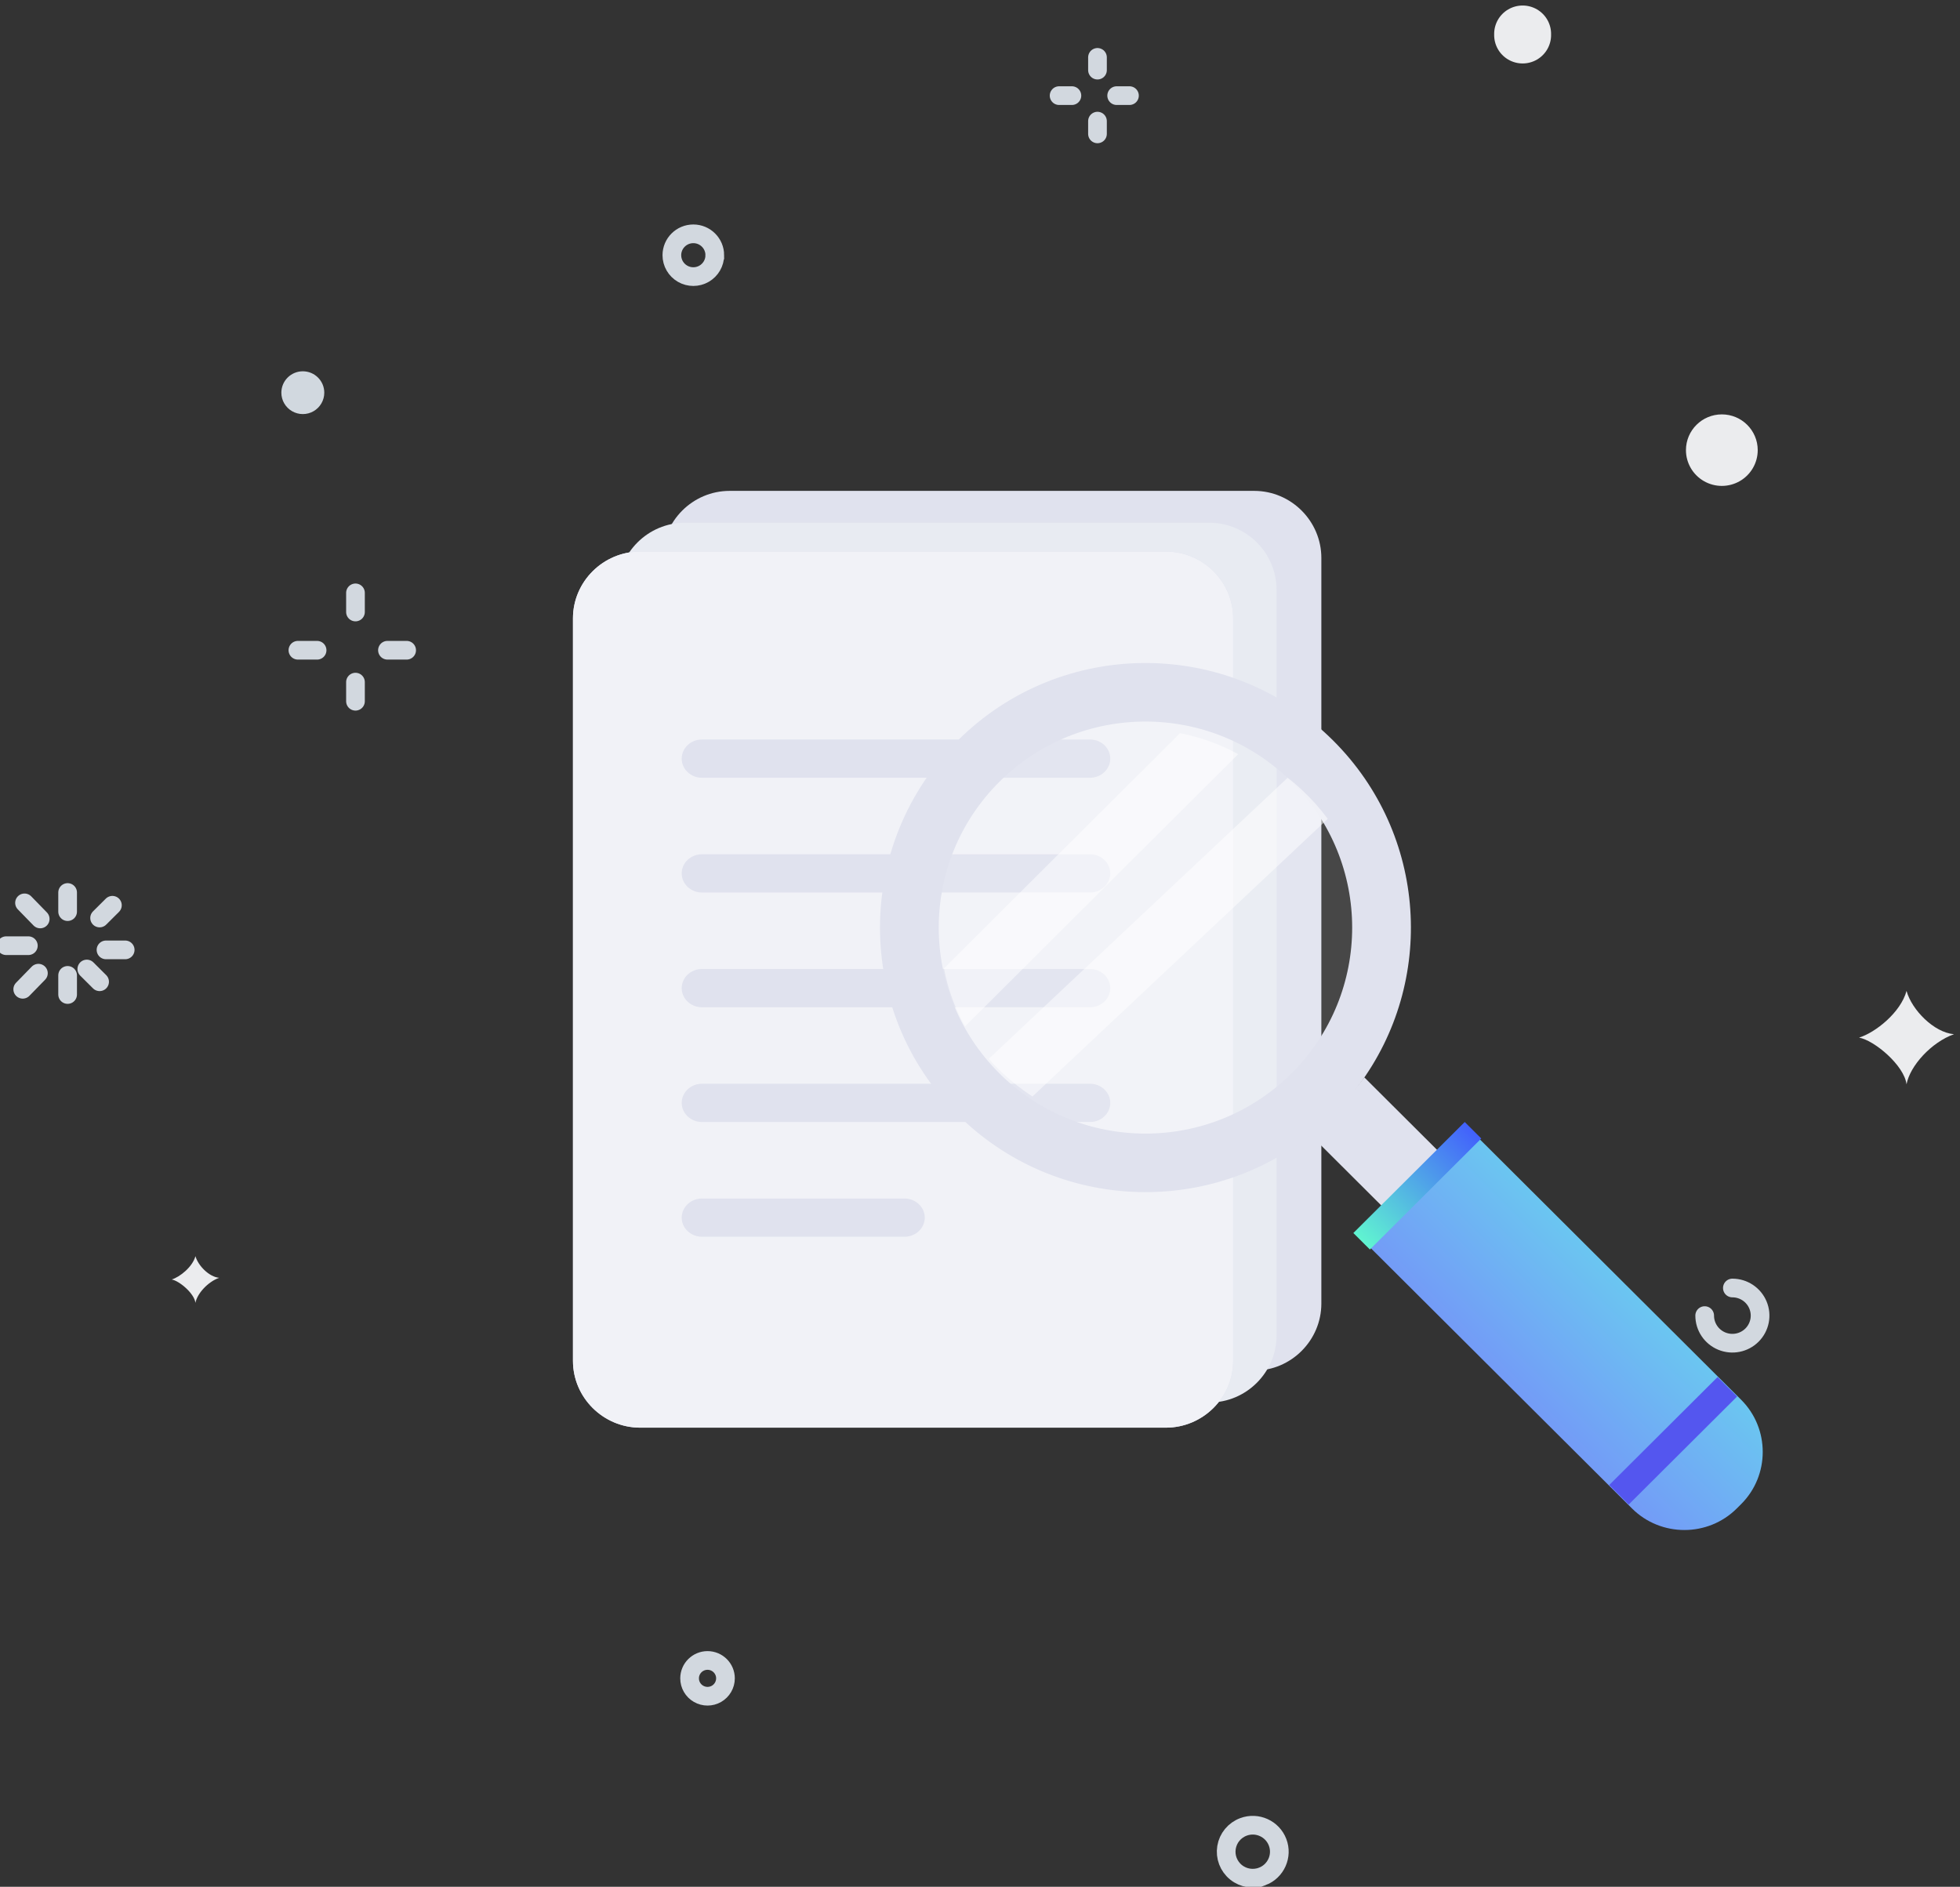 <svg xmlns="http://www.w3.org/2000/svg" width="268" height="258" viewBox="0 0 268 258">
    <rect x="0" y="0" width="268" height="258" fill="#333333" stroke="none"/>
    <defs>
        <linearGradient id="0e89fke8oa" x1="100%" x2="0%" y1=".332%" y2="99.668%">
            <stop offset="0%" stop-color="#60FFE8"/>
            <stop offset="100%" stop-color="#7E62FF"/>
        </linearGradient>
        <linearGradient id="eghp6sptzb" x1="100%" x2="0%" y1=".332%" y2="99.668%">
            <stop offset="0%" stop-color="#4056FF"/>
            <stop offset="100%" stop-color="#62FFCD"/>
        </linearGradient>
    </defs>
    <g fill="none" fill-rule="evenodd">
        <g>
            <g>
                <path stroke="#D2D8DF" stroke-linecap="round" stroke-width="2.555" d="M8.746 122.042L8.746 124.657" transform="translate(-586 -225) translate(586.5 225)"/>
                <g stroke="#D2D8DF" stroke-linecap="round" stroke-width="2.555">
                    <path d="M2.853.545l2.144 2.2M.345 6.401h3.032m-.769 5.96l2.144-2.2" transform="translate(-586 -225) translate(586.5 225) translate(0 122.914)"/>
                </g>
                <path stroke="#D2D8DF" stroke-linecap="round" stroke-width="2.555" d="M8.746 135.99v-2.615m4.374.871l-1.75-1.743m5.248-2.615h-2.624m.875-6.102l-1.75 1.743M149.564 7.846v1.743m-5.248 3.487h1.75m3.498 5.23v-1.743m4.373-3.487h-1.75M48.106 81.07v2.615m-7.872 5.23h2.624m5.248 6.974v-2.615m6.997-4.359h-2.624m183.896 87.207c1.532 0 2.913.919 3.5 2.33.587 1.41.263 3.034-.82 4.114s-2.713 1.403-4.128.818c-1.415-.584-2.338-1.96-2.338-3.488" transform="translate(-586 -225) translate(586.5 225)"/>
                <path fill="#EBECEE" fill-rule="nonzero" d="M253.699 141.885c2.247-.698 5.693-3.438 6.49-6.386.723 2.607 3.755 5.688 6.49 5.92-3.079 1.088-6.023 4.316-6.49 6.853-.318-2.586-4.39-6.01-6.49-6.387m-230.72 33.076c1.124-.35 2.846-1.72 3.245-3.193.361 1.302 1.877 2.843 3.245 2.96-1.54.543-3.011 2.157-3.245 3.426-.159-1.293-2.195-3.005-3.245-3.193" transform="translate(-586 -225) translate(586.5 225)"/>
                <path fill="#D1D8DF" fill-rule="nonzero" d="M43.841 53.696c0 1.045-.559 2.011-1.467 2.534-.908.523-2.027.523-2.935 0-.908-.521-1.468-1.487-1.468-2.532 0-1.616 1.313-2.926 2.934-2.927 1.621 0 2.936 1.31 2.936 2.925" transform="translate(-586 -225) translate(586.5 225)"/>
                <path fill="#EBECEE" fill-rule="nonzero" d="M239.842 61.553c0 1.747-.935 3.362-2.453 4.235-1.518.874-3.389.874-4.907 0-1.518-.873-2.454-2.487-2.454-4.234 0-2.701 2.197-4.89 4.907-4.89s4.907 2.189 4.907 4.89M211.587 4.716c.03 1.405-.705 2.717-1.921 3.428-1.216.711-2.723.711-3.94 0-1.216-.711-1.95-2.023-1.921-3.428-.03-1.405.705-2.717 1.921-3.428 1.217-.711 2.724-.711 3.94 0 1.216.711 1.951 2.023 1.921 3.428" transform="translate(-586 -225) translate(586.5 225)"/>
                <path stroke="#D2D8DF" stroke-linecap="round" stroke-width="2.555" d="M98.697 229.498c0 .873-.467 1.68-1.226 2.118-.758.437-1.694.437-2.453 0-.76-.436-1.227-1.243-1.227-2.117 0-1.35 1.097-2.445 2.452-2.446 1.355 0 2.454 1.094 2.454 2.445h0zm-1.46-194.6c0 1.044-.559 2.01-1.467 2.533-.908.523-2.027.523-2.935 0-.908-.522-1.468-1.488-1.468-2.533 0-1.616 1.314-2.926 2.935-2.926s2.935 1.31 2.936 2.925h0zM172.11 256.58c-1.216.472-2.592.257-3.606-.562-1.013-.82-1.508-2.117-1.297-3.4.211-1.283 1.096-2.355 2.32-2.808 1.87-.694 3.953.247 4.663 2.107.71 1.86-.22 3.942-2.08 4.663h0z" transform="translate(-586 -225) translate(586.5 225)"/>
                <g fill-rule="nonzero">
                    <path fill="#E0E2EE" d="M93.15 120.299H21.425c-5.047 0-9.18-4.131-9.18-9.18V9.177c0-5.048 4.133-9.177 9.18-9.177H93.15c5.05 0 9.182 4.129 9.182 9.177v101.942c0 5.049-4.132 9.18-9.182 9.18" transform="translate(-586 -225) translate(586.5 225) translate(77.843 67.123)"/>
                    <path fill="#E8EBF2" d="M87.027 124.657H15.303c-5.048 0-9.18-4.13-9.18-9.179V13.535c0-5.047 4.132-9.176 9.18-9.176h71.724c5.05 0 9.183 4.128 9.183 9.176v101.943c0 5.048-4.133 9.18-9.183 9.18" transform="translate(-586 -225) translate(586.5 225) translate(77.843 67.123)"/>
                    <path fill="#D8DBEA" d="M81.072 128.098H9.199c-5.058 0-9.199-4.114-9.199-9.14V17.437c0-5.029 4.14-9.14 9.2-9.14h71.872c5.06 0 9.2 4.111 9.2 9.14v101.518c0 5.028-4.14 9.142-9.2 9.142" transform="translate(-586 -225) translate(586.5 225) translate(77.843 67.123)"/>
                    <path fill="#F1F2F7" d="M81.072 128.098H9.199c-5.058 0-9.199-4.114-9.199-9.14V17.437c0-5.029 4.14-9.14 9.2-9.14h71.872c5.06 0 9.2 4.111 9.2 9.14v101.518c0 5.028-4.14 9.142-9.2 9.142" transform="translate(-586 -225) translate(586.5 225) translate(77.843 67.123)"/>
                    <path fill="#E0E2EE" d="M70.713 39.228H17.626c-1.516 0-2.757-1.177-2.757-2.614 0-1.44 1.24-2.617 2.757-2.617h53.087c1.515 0 2.756 1.177 2.756 2.617 0 1.438-1.24 2.614-2.756 2.614m0 15.691H17.626c-1.516 0-2.757-1.177-2.757-2.614 0-1.44 1.24-2.616 2.757-2.616h53.087c1.515 0 2.756 1.176 2.756 2.616 0 1.438-1.24 2.614-2.756 2.614m0 15.691H17.626c-1.516 0-2.757-1.177-2.757-2.614 0-1.438 1.24-2.616 2.757-2.616h53.087c1.515 0 2.756 1.178 2.756 2.616 0 1.438-1.24 2.614-2.756 2.614m0 15.691H17.626c-1.516 0-2.757-1.177-2.757-2.614 0-1.44 1.24-2.616 2.757-2.616h53.087c1.515 0 2.756 1.177 2.756 2.616 0 1.438-1.24 2.614-2.756 2.614m-25.377 15.691H17.638c-1.523 0-2.77-1.176-2.77-2.614 0-1.44 1.247-2.616 2.77-2.616h27.698c1.523 0 2.769 1.177 2.769 2.616 0 1.438-1.246 2.614-2.77 2.614" transform="translate(-586 -225) translate(586.5 225) translate(77.843 67.123)"/>
                    <g>
                        <path fill="#FFF" fill-opacity=".1" d="M59.26 58.177c-10.615 10.577-27.048 11.77-38.979 3.604-1.546-1.073-2.995-2.279-4.33-3.604-.692-.686-1.35-1.407-1.97-2.159-1.224-1.477-2.3-3.071-3.21-4.758-1.542-2.75-2.626-5.73-3.21-8.825-1.875-9.614.927-19.96 8.391-27.396 7.481-7.458 17.865-10.232 27.512-8.382 3.074.597 6.053 1.656 8.857 3.199 1.682.922 3.275 2 4.756 3.217.752.615 1.47 1.271 2.164 1.966 1.337 1.324 2.548 2.768 3.617 4.314 8.197 11.887 6.997 28.265-3.597 38.824" transform="translate(-586 -225) translate(586.5 225) translate(77.843 67.123) translate(41.983 23.537)"/>
                        <path fill="#E0E2EE" d="M56.29 56.093c-11.043 11.008-28.941 11.007-39.986 0-11.032-10.995-11.032-28.835.014-39.841 11.032-10.995 28.929-10.995 39.96 0 11.044 11.006 11.044 28.846.013 39.841m5.667-45.496c-14.175-14.13-37.145-14.13-51.322 0C-3.537 24.723-3.55 47.63 10.624 61.76c12.901 12.855 33.123 14.014 47.345 3.46 1.416-1.056 2.754-2.212 4.003-3.46 1.252-1.244 2.411-2.578 3.47-3.99 10.59-14.177 9.415-34.317-3.484-47.173" transform="translate(-586 -225) translate(586.5 225) translate(77.843 67.123) translate(41.983 23.537)"/>
                        <path fill="url(#0e89fke8oa)" d="M117.745 115.018l-.595.593c-3.937 3.926-10.384 3.926-14.323 0L66.472 79.377l14.919-14.869 36.354 36.233c3.94 3.927 3.94 10.35 0 14.277" transform="translate(-586 -225) translate(586.5 225) translate(77.843 67.123) translate(41.983 23.537)"/>
                        <path fill="#E0E2EE" d="M66.225 56.662L76.968 67.37l-7.627 7.599-10.74-10.708c1.444-1.078 2.809-2.257 4.084-3.53 1.278-1.268 2.46-2.628 3.54-4.069" transform="translate(-586 -225) translate(586.5 225) translate(77.843 67.123) translate(41.983 23.537)"/>
                        <path fill="#5456EF" d="M117.201 100.296L102.377 115.068 99.708 112.406 114.53 97.634z" transform="translate(-586 -225) translate(586.5 225) translate(77.843 67.123) translate(41.983 23.537)"/>
                        <path fill="url(#eghp6sptzb)" d="M82.216 65.02L66.986 80.199 64.723 77.944 79.953 62.765z" transform="translate(-586 -225) translate(586.5 225) translate(77.843 67.123) translate(41.983 23.537)"/>
                        <path fill="#FFF" fill-opacity=".5" d="M48.98 12.465L11.63 49.689c-1.386-2.472-2.36-5.152-2.884-7.935L41.018 9.59c2.764.539 5.44 1.49 7.962 2.876m12.244 8.847L20.845 59.278c-1.46-.954-2.834-2.033-4.106-3.224-.656-.612-1.28-1.256-1.87-1.93L55.74 15.69c.713.553 1.398 1.14 2.053 1.761 1.261 1.178 2.41 2.47 3.43 3.86" transform="translate(-586 -225) translate(586.5 225) translate(77.843 67.123) translate(41.983 23.537)"/>
                    </g>
                </g>
            </g>
        </g>
    </g>
</svg>
